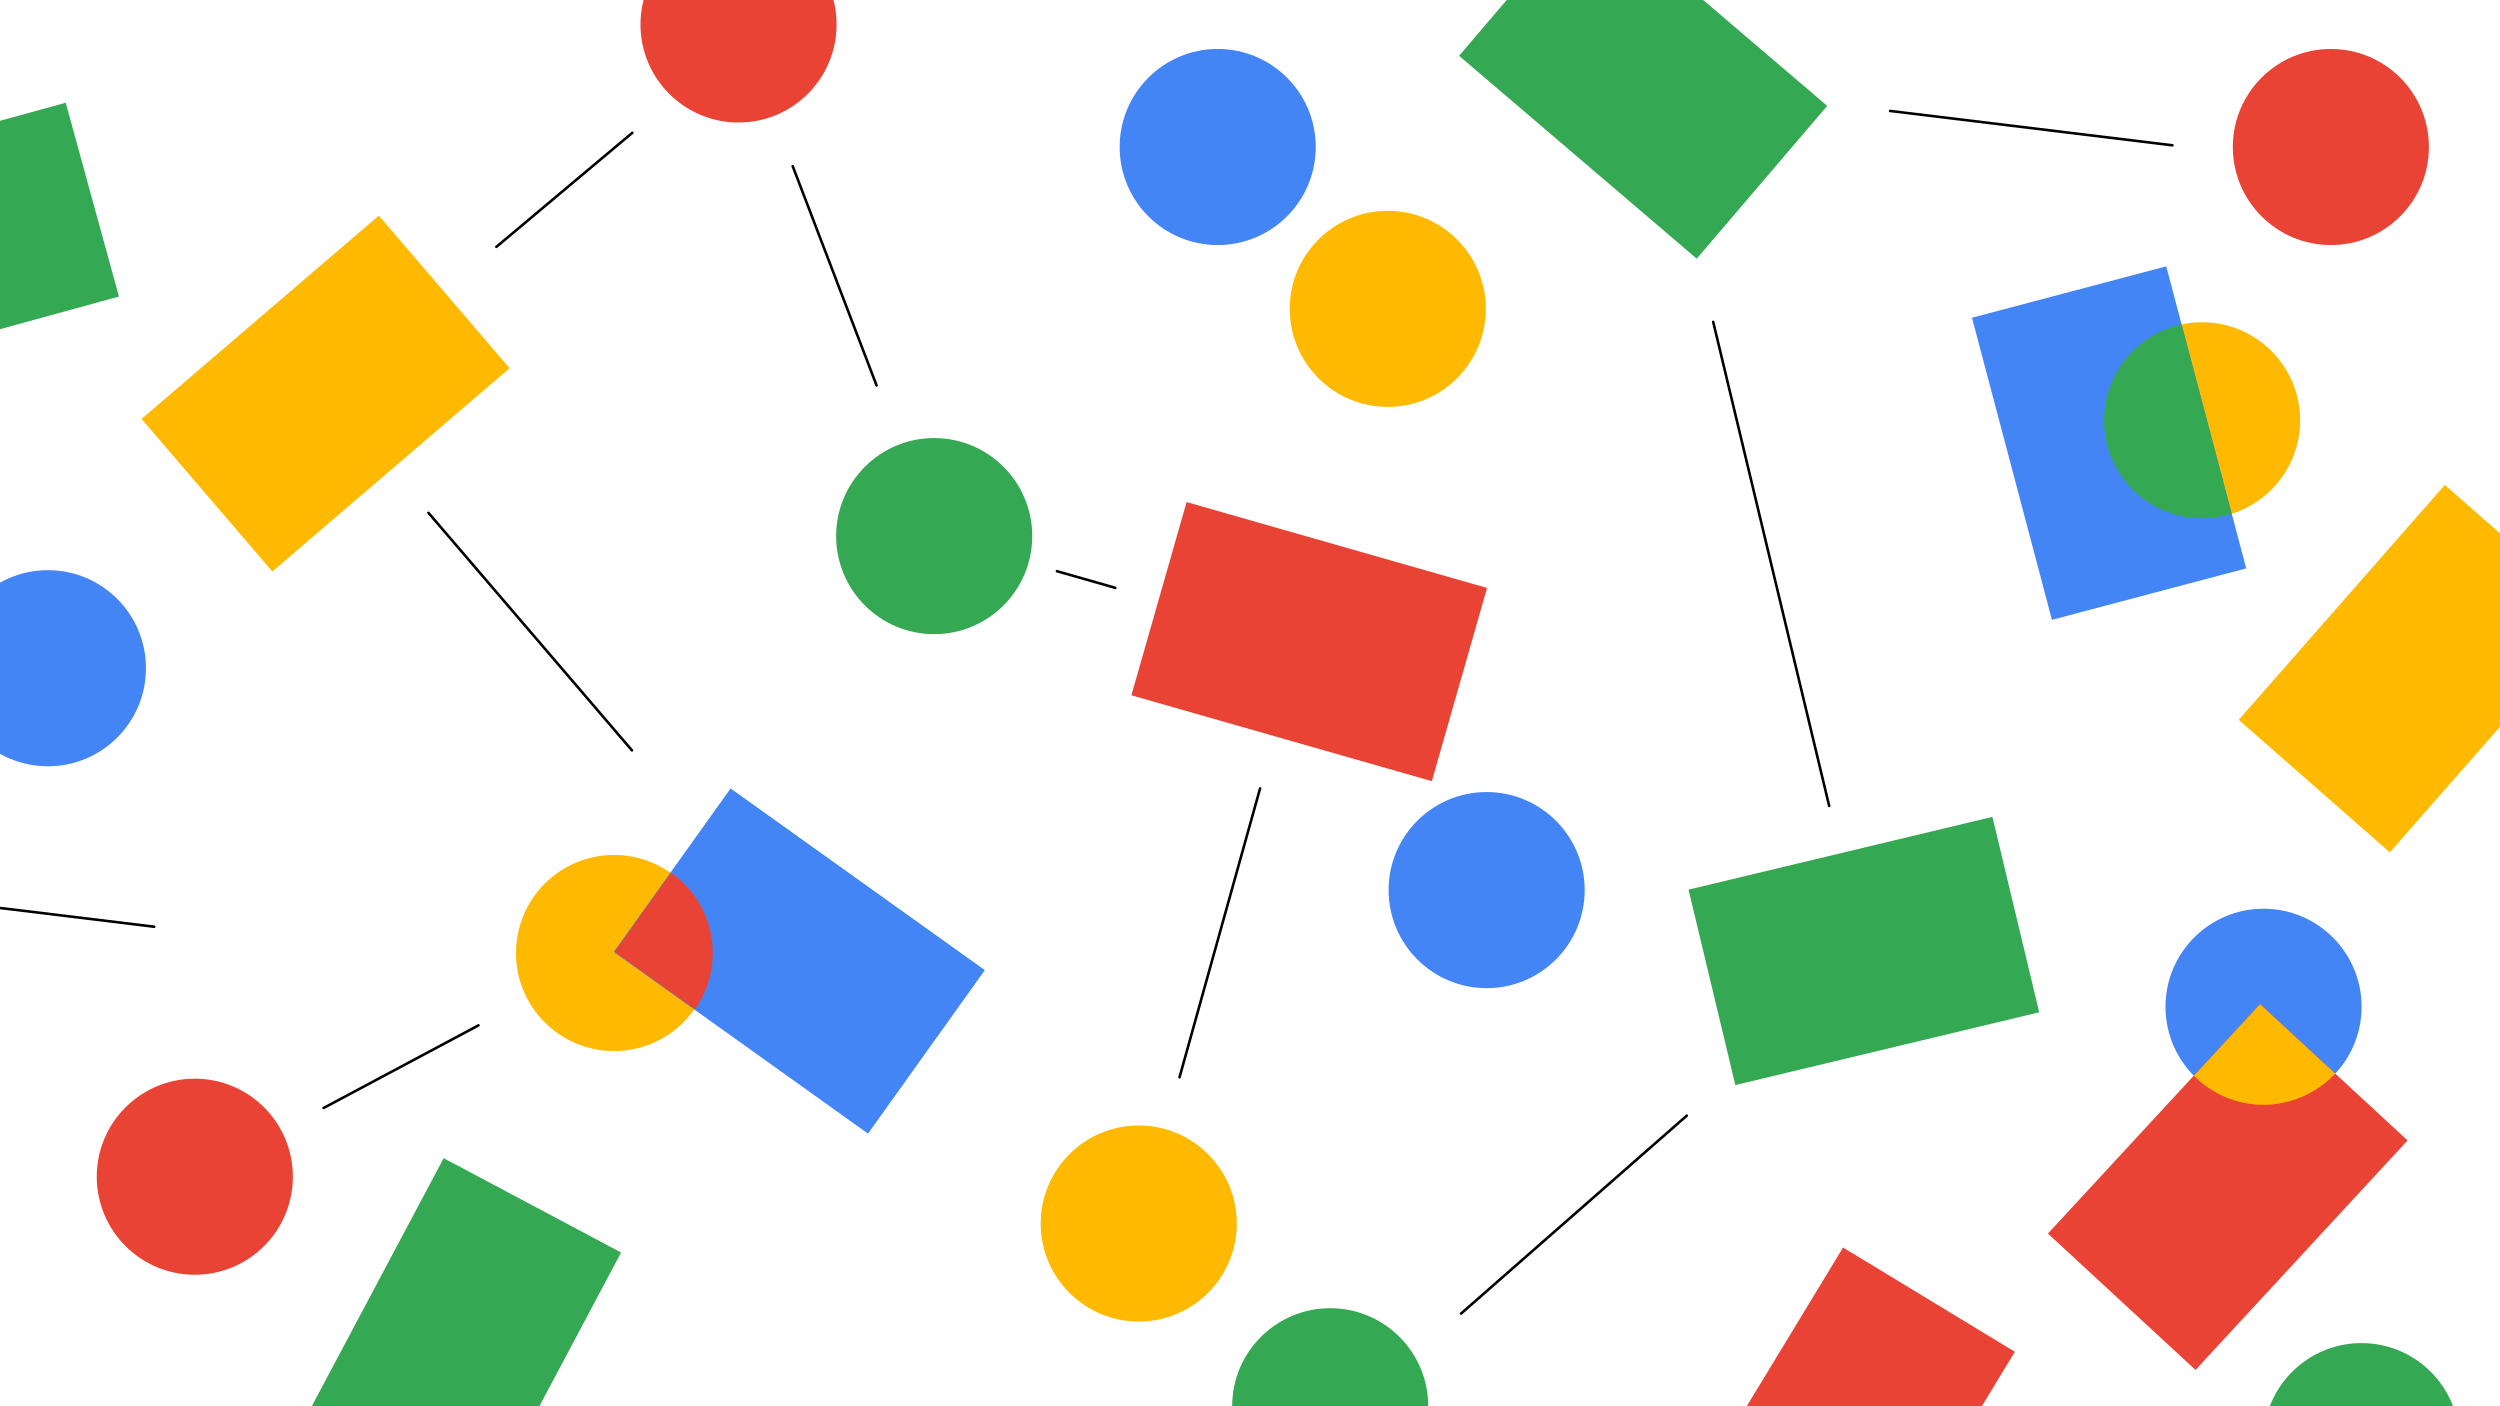 <svg xmlns="http://www.w3.org/2000/svg" viewBox="0 0 1920 1080"><defs><style>.green{fill:#35a853}.green,.yellow,.red,.blue{stroke-width:0}.yellow{fill:#ffb901}.red{fill:#e94335}.line{fill:none;stroke:#000;stroke-linecap:round;stroke-linejoin:round;stroke-width:2px}.blue{fill:#4385f5}</style></defs><path style="fill:#fff;stroke-width:0" d="M-28.8-26.4h1977.6v1165.7H-28.8z"/><path class="line" d="m967.74 605.5-61.87 221.86M485.6 102l-104.4 87.6M608.8 127.6 673.2 296M1668.4 111.6l-216.8-26.4M1315.73 247.2l89.07 371.73M1295.47 856.8l-173.34 152M329.07 393.87l156.26 182.4M118.4 711.73 0 697.33M248.53 850.93l118.94-63.46M811.73 438.67l44.8 12.8"/><circle class="red" cx="1790.1" cy="112.9" r="75.3" style="stroke-width:0"/><circle class="yellow" cx="1065.8" cy="237.2" r="75.3"/><circle class="blue" cx="935.2" cy="112.9" r="75.3"/><circle class="red" cx="567.19" cy="18.8" r="75.3"/><circle class="green" cx="717.46" cy="411.73" r="75.3"/><circle class="blue" cx="36.8" cy="513.2" r="75.3"/><circle class="red" cx="149.61" cy="903.72" r="75.3"/><circle class="yellow" cx="874.56" cy="939.65" r="75.3"/><circle class="blue" cx="1141.74" cy="683.6" r="75.3"/><circle class="green" cx="1021.6" cy="1080" r="75.3"/><circle class="green" cx="1813.6" cy="1106.8" r="75.3"/><circle class="yellow" cx="1691.2" cy="322.8" r="75.3"/><circle class="blue" cx="1738.4" cy="773.2" r="75.3"/><circle class="yellow" cx="471.58" cy="731.91" r="75.3"/><path class="red" transform="rotate(15.95 1005.248 492.506)" d="M885.54 415.53h239.98v154.33H885.54z"/><path class="yellow" transform="rotate(-40.59 250.028 302.272)" d="M130.07 225.11h239.98v154.33H130.07z"/><path class="blue" transform="rotate(35.55 613.865 738.065)" d="M493.88 660.9h239.98v154.33H493.88z"/><path class="green" transform="rotate(-13.47 1431.933 730.37)" d="M1311.48 653.06h239.98v154.33h-239.98z"/><path class="red" transform="rotate(-47.26 1710.823 911.692)" d="M1590.94 834.53h239.98v154.33h-239.98z"/><path class="red" transform="rotate(-58.75 1419.118 1100.789)" d="M1299.22 1023.64h239.98v154.33h-239.98z"/><path class="yellow" transform="rotate(-48.74 1856.428 513.614)" d="M1736.54 436.43h239.98v154.33h-239.98z"/><path class="blue" transform="rotate(-104.83 1619.757 340.25)" d="M1499.74 263.1h239.98v154.33h-239.98z"/><path class="green" transform="rotate(-139.51 1261.911 62.08)" d="M1141.91-15.07h239.98v154.33h-239.98z"/><path class="green" transform="rotate(164.64 -44.795 185.098)" d="M-164.79 107.93H75.19v154.33h-239.98z"/><path class="green" transform="rotate(-62 352.59 1031.634)" d="M232.56 954.43h239.98v154.33H232.56z"/><path class="red" d="M533.63 775.17a74.907 74.907 0 0 0 13.73-43.32c0-25.49-12.68-48-32.05-61.62l-43.45 60.8 61.77 44.14Z"/><path class="yellow" d="m1735.7 771.2-50.8 54.97c13.65 13.78 32.58 22.33 53.51 22.33s41.3-9.22 55.04-23.94l-57.74-53.36Z"/><path class="green" d="M1675.44 249.17c-34.02 7.25-59.54 37.46-59.54 73.63 0 41.59 33.71 75.3 75.3 75.3 7.93 0 15.57-1.23 22.75-3.51l-38.51-145.43Z"/></svg>
